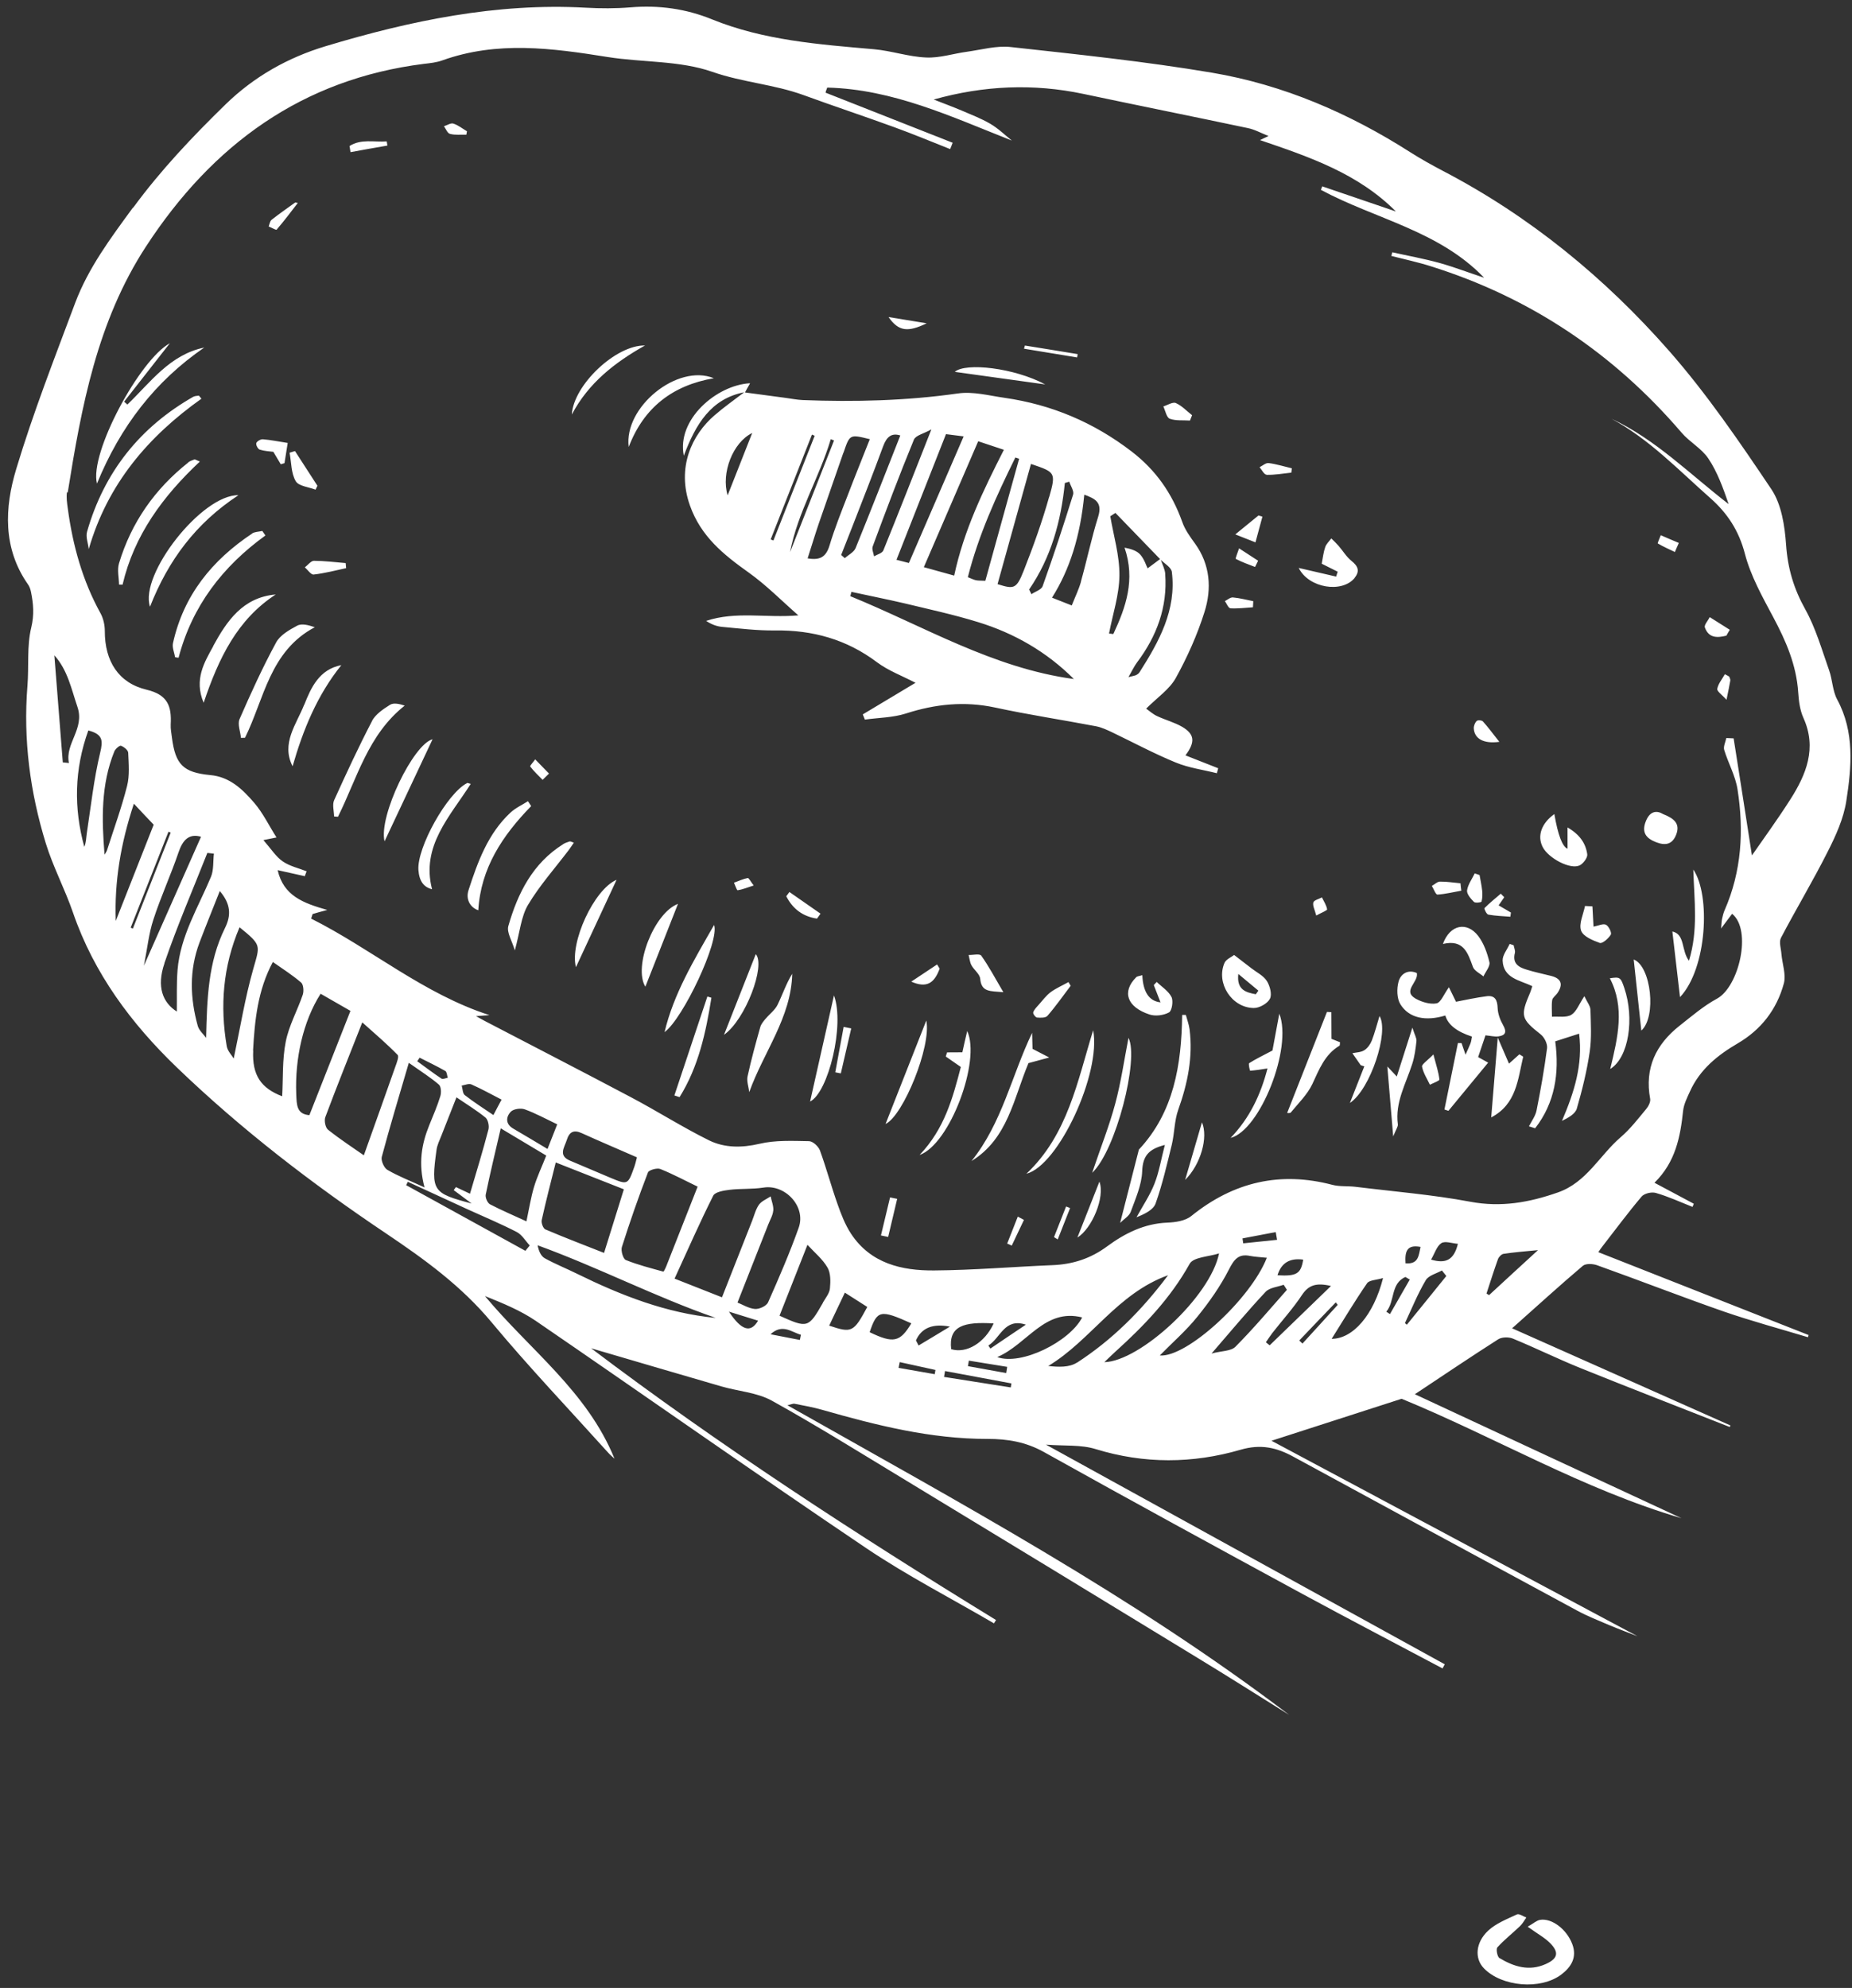 <svg width="164" height="176" viewBox="0 0 164 176" fill="none" xmlns="http://www.w3.org/2000/svg">
<rect x="0" y="0" width="164" height="176" fill="#333333" stroke="none"/>
<path d="M11.797 18.382C14.246 15.046 17.053 12.089 19.982 9.233C22.522 6.765 25.502 5.097 28.825 4.093C36.364 1.822 43.987 0.243 51.874 0.682C53.185 0.755 54.512 0.759 55.83 0.651C58.343 0.442 60.742 0.771 63.059 1.717C67.642 3.576 72.525 3.933 77.392 4.359C78.948 4.497 80.466 5.03 82.02 5.091C83.207 5.148 84.426 4.742 85.635 4.581C86.927 4.399 88.253 4.024 89.515 4.165C95.458 4.82 101.426 5.442 107.322 6.436C113.663 7.508 119.496 10.033 124.916 13.498C125.849 14.092 126.816 14.625 127.792 15.139C135.48 19.152 142.112 24.585 147.818 31.081C151.151 34.88 154.034 39.106 156.867 43.324C157.756 44.658 158.046 46.555 158.163 48.233C158.308 50.333 158.851 52.136 159.864 53.951C160.787 55.611 161.325 57.509 161.969 59.33C162.274 60.174 162.272 61.167 162.692 61.938C164.241 64.807 163.967 67.887 163.495 70.922C163.257 72.46 162.574 73.974 161.855 75.388C160.554 77.977 159.054 80.466 157.707 83.036C157.518 83.405 157.719 83.992 157.753 84.481C157.83 85.355 158.175 86.29 157.964 87.072C157.338 89.375 155.952 91.164 153.875 92.377C152.107 93.41 150.527 94.678 149.648 96.634C149.399 97.184 149.111 97.751 149.045 98.331C148.799 100.655 148.373 102.886 146.508 104.713C147.83 105.417 148.91 105.994 149.99 106.571C149.953 106.664 149.916 106.758 149.879 106.851C148.804 106.428 147.745 105.935 146.638 105.618C146.262 105.502 145.608 105.655 145.367 105.938C144.149 107.382 143.02 108.904 141.857 110.402C141.752 110.533 141.665 110.672 141.537 110.859L160.157 118.196C160.131 118.261 160.124 118.334 160.102 118.39C157.621 117.64 155.12 116.968 152.676 116.124C148.914 114.814 145.197 113.361 141.436 112.019C141.059 111.881 140.424 111.847 140.164 112.069C138.123 113.794 136.161 115.593 133.901 117.599C140.511 120.538 146.872 123.369 153.233 126.199C153.215 126.246 153.196 126.293 153.178 126.339C148.745 124.593 144.31 122.878 139.901 121.098C137.898 120.287 135.954 119.326 133.954 118.506C133.58 118.358 132.981 118.371 132.661 118.58C130.208 120.143 127.807 121.768 125.291 123.436C133.115 127.08 141.003 130.75 148.896 134.411C140.208 131.864 132.43 127.254 124.118 123.838C120.515 125.001 116.751 126.22 112.595 127.555C123.698 133.486 134.47 139.243 145.004 144.863C144.34 144.601 143.388 144.248 142.461 143.861C141.527 143.461 140.573 143.085 139.682 142.604C131.293 138.066 122.903 133.529 114.524 128.963C113.04 128.152 111.644 127.828 109.849 128.353C105.603 129.587 101.304 129.612 97.026 128.294C95.727 127.89 94.268 128.028 92.623 127.899C104.554 134.47 116.245 140.913 127.939 147.347C127.868 147.47 127.811 147.588 127.741 147.712C123.63 145.53 119.5 143.373 115.404 141.155C107.733 136.987 100.066 132.809 92.432 128.548C90.837 127.66 89.215 127.389 87.442 127.392C82.415 127.4 77.61 126.188 72.831 124.824C72.016 124.589 71.177 124.442 70.346 124.277C70.236 124.255 70.111 124.325 69.731 124.413C85.042 133.072 100.298 141.298 114.168 151.831C111.455 150.136 108.758 148.425 106.021 146.762C97.443 141.524 88.857 136.304 80.268 131.093C76.316 128.704 72.398 126.253 68.364 124.015C67.035 123.275 65.366 123.179 63.864 122.739C59.927 121.598 55.988 120.436 52.347 119.368C63.641 127.914 75.818 135.835 88.201 143.427C88.142 143.522 88.079 143.627 88.02 143.723C84.236 141.508 80.326 139.503 76.698 137.057C66.888 130.447 57.205 123.627 47.438 116.937C46.074 116.011 44.511 115.373 42.943 114.744C46.887 119.487 51.993 123.173 54.416 129.143C54.228 128.961 54.02 128.803 53.85 128.606C50.407 124.785 46.845 121.048 43.552 117.092C40.87 113.863 37.601 111.494 34.175 109.193C27.621 104.795 21.351 99.98 15.648 94.491C11.637 90.63 8.316 86.198 6.456 80.775C5.74 78.699 4.701 76.755 4.056 74.664C2.668 70.151 2.046 65.507 2.43 60.719C2.571 58.992 2.364 57.213 2.768 55.557C3.042 54.422 2.957 53.459 2.748 52.426C2.698 52.169 2.613 51.919 2.465 51.72C0.248 48.544 0.396 44.961 1.437 41.524C2.933 36.547 4.836 31.689 6.661 26.809C7.835 23.695 9.809 21.068 11.758 18.399L11.797 18.382ZM131.634 114.523C131.715 114.565 131.791 114.617 131.859 114.665C132.552 114.03 133.249 113.386 133.945 112.742C134.625 112.113 135.302 111.493 136.195 110.678C134.96 110.797 134.046 110.869 133.138 111.008C132.951 111.043 132.715 111.285 132.647 111.485C132.284 112.488 131.969 113.509 131.634 114.523ZM124.584 117.278C125.753 115.847 126.916 114.404 128.076 112.969C127.944 112.809 127.816 112.64 127.685 112.48C127.199 112.754 126.509 112.914 126.254 113.343C125.539 114.553 125.01 115.868 124.414 117.135C124.459 117.186 124.517 117.23 124.575 117.275L124.584 117.278ZM129.101 110.12C128.587 110.08 127.966 109.846 127.633 110.061C127.224 110.332 127.046 110.975 126.724 111.518C128.022 111.9 128.746 111.569 129.101 110.12ZM122.759 116.127C122.869 116.203 122.974 116.265 123.084 116.341C123.671 115.319 124.258 114.296 124.84 113.283C124.708 113.209 124.584 113.139 124.455 113.056C123.129 113.625 123.532 115.232 122.759 116.127ZM124.465 111.849C125.638 111.944 125.625 111.128 125.795 110.395C124.55 110.154 124.399 110.84 124.465 111.849ZM122.473 113.15C121.861 113.331 121.257 113.33 121.06 113.609C119.952 115.215 118.958 116.888 117.921 118.533C119.803 118.528 121.64 116.442 122.473 113.15ZM115.336 118.951C116.381 117.807 117.423 116.672 118.458 115.524C118.398 115.457 118.342 115.381 118.286 115.304C117.203 116.434 116.128 117.545 115.055 118.678C115.148 118.769 115.242 118.86 115.336 118.951ZM112.434 119.105C114.177 117.425 115.91 115.741 117.864 113.852C116.509 113.534 115.864 113.799 115.29 114.654C114.51 115.838 113.539 116.903 112.668 118.019C112.469 118.276 112.291 118.562 112.099 118.832C112.202 118.927 112.318 119.016 112.434 119.105ZM115.401 111.52C114.213 111.355 113.455 111.816 113.127 112.904C114.828 113.002 115.2 112.77 115.401 111.52ZM109.403 119.229C110.995 117.63 112.457 115.893 113.959 114.194C113.868 114.039 113.765 113.891 113.671 113.745C113.128 113.943 112.429 113.991 112.074 114.37C110.511 116.034 109.051 117.793 107.286 119.832C108.181 119.59 109.006 119.635 109.403 119.229ZM112.182 111.354C111.612 111.292 111.142 111.279 110.701 111.192C109.671 110.981 109.287 111.489 108.818 112.406C108.064 113.881 107.082 115.278 106.032 116.572C105.056 117.787 103.857 118.827 102.702 120.004C105.085 120.208 110.754 115.006 112.182 111.354ZM113.089 109.766C113.05 109.535 113.008 109.313 112.969 109.081C111.988 109.268 111.007 109.454 110.027 109.64C110.048 109.778 110.071 109.939 110.092 110.077C111.094 109.974 112.087 109.868 113.089 109.766ZM107.959 110.966C107.065 111.262 105.695 111.284 105.351 111.883C103.649 114.941 101.305 117.379 98.773 119.666C98.489 119.922 98.219 120.194 97.79 120.598C100.939 120.53 107.193 114.803 107.954 110.953L107.959 110.966ZM95.375 120.64C98.452 118.643 101.047 116.088 103.437 112.901C98.918 114.525 96.608 118.662 92.828 120.934C93.758 121.041 94.699 121.066 95.365 120.636L95.375 120.64ZM95.829 116.637C92.496 115.799 90.983 119.007 88.309 120.147C90.444 120.924 94.727 118.775 95.829 116.637ZM87.696 119.398C88.74 118.696 89.791 117.975 90.844 117.277C88.939 116.656 88.61 118.45 87.523 119.124C87.582 119.223 87.647 119.303 87.706 119.402L87.696 119.398ZM85.792 120.474C85.761 120.635 85.743 120.79 85.713 120.951C86.841 121.158 87.969 121.364 89.102 121.562C89.131 121.379 89.16 121.196 89.189 121.013C88.062 120.828 86.922 120.649 85.787 120.461L85.792 120.474ZM83.608 121.905C85.581 122.217 87.544 122.526 89.508 122.835C89.52 122.721 89.546 122.602 89.562 122.478C87.598 122.115 85.647 121.746 83.684 121.383C83.658 121.557 83.624 121.727 83.599 121.901L83.608 121.905ZM84.23 119.448C85.599 119.868 87.216 118.863 87.991 117.169C85.355 117.006 83.984 117.384 84.23 119.448ZM79.561 121.099C80.633 121.284 81.702 121.478 82.774 121.663C82.79 121.539 82.81 121.407 82.836 121.287C81.782 121.055 80.728 120.824 79.674 120.592C79.639 120.762 79.605 120.933 79.566 121.112L79.561 121.099ZM84.13 117.453C82.606 117.155 81.599 117.561 81.111 118.673C81.192 118.824 81.263 118.971 81.344 119.122C82.18 118.619 83.025 118.119 84.121 117.449L84.13 117.453ZM77.011 117.944C79.109 118.954 79.695 118.839 80.702 117.161C77.948 115.924 77.677 115.98 77.011 117.944ZM76.8 115.71C76.179 115.314 75.557 114.918 74.815 114.442C74.298 115.535 73.864 116.445 73.426 117.364C75.431 118.034 75.587 117.966 76.8 115.71ZM72.867 115.328C73.102 114.923 73.453 114.499 73.492 114.072C73.554 113.448 73.565 112.706 73.273 112.213C72.842 111.47 72.137 110.901 71.503 110.208L69.029 116.485C71.516 117.605 71.587 117.59 72.873 115.341L72.867 115.328ZM70.831 118.632C70.862 118.471 70.898 118.324 70.925 118.172C70.069 117.932 69.292 117.161 68.231 118.127C69.095 118.294 69.958 118.461 70.831 118.632ZM67.128 116.924C66.242 116.651 65.393 116.392 64.548 116.124C65.672 117.821 66.486 118.033 67.128 116.924ZM68.473 107.177C68.437 107.595 68.197 107.987 68.035 108.398C67.135 110.681 66.232 112.973 65.307 115.321C65.765 115.501 66.301 115.842 66.856 115.888C67.233 115.918 67.866 115.627 68.014 115.307C68.981 113.126 69.933 110.929 70.731 108.683C71.392 106.814 69.525 104.835 67.611 105.141C66.609 105.297 65.582 105.217 64.582 105.341C64.082 105.404 63.322 105.525 63.157 105.861C61.96 108.242 60.886 110.693 59.735 113.201L63.934 114.856L66.599 108.092C66.791 107.606 66.915 107.071 67.208 106.657C67.445 106.329 67.891 106.159 68.244 105.92C68.326 106.341 68.513 106.771 68.478 107.19L68.473 107.177ZM48.229 111.391C49.15 111.905 50.142 112.296 51.09 112.767C54.983 114.679 58.986 116.256 63.378 116.679C58.038 114.823 53.005 112.214 47.609 110.25C47.703 110.752 47.896 111.195 48.229 111.391ZM61.777 105.057C60.759 104.57 59.646 103.969 58.471 103.495C58.181 103.381 57.463 103.585 57.379 103.8C56.546 105.968 55.775 108.172 55.073 110.392C54.963 110.726 55.175 111.448 55.415 111.553C56.487 111.986 57.618 112.27 58.737 112.581C58.775 112.596 58.921 112.308 58.983 112.149C59.901 109.819 60.819 107.49 61.777 105.057ZM48.293 108.844C50.023 109.58 51.779 110.25 53.491 110.925C54.117 108.924 54.668 107.141 55.245 105.294L49.213 102.917C48.77 104.699 48.338 106.344 47.971 108.015C47.913 108.273 48.1 108.757 48.293 108.844ZM50.467 102.752C51.671 103.259 52.872 103.775 54.077 104.282C55.59 104.911 55.6 104.915 56.181 103.274C56.24 103.124 56.275 102.954 56.403 102.464C54.736 101.732 53.123 101.053 51.52 100.324C50.815 100.003 50.416 100.192 50.185 100.944C49.964 101.613 49.43 102.311 50.467 102.752ZM46.516 110.749C46.655 110.587 46.781 110.432 46.911 110.267C46.538 109.871 46.233 109.329 45.778 109.085C44.387 108.364 42.93 107.758 41.51 107.112C39.708 106.283 37.906 105.454 36.114 104.629C36.073 104.732 36.014 104.828 35.964 104.927C39.489 106.867 43.004 108.803 46.529 110.743L46.516 110.749ZM48.364 102.302C47.035 101.508 45.853 100.804 44.342 99.896C43.853 102.015 43.396 103.889 43.011 105.769C42.962 106.031 43.166 106.5 43.389 106.62C44.411 107.153 45.485 107.608 46.618 108.13C46.87 106.944 47.013 106.006 47.285 105.097C47.556 104.188 47.972 103.325 48.373 102.305L48.364 102.302ZM48.484 101.722L49.343 99.542C48.306 99.047 47.419 98.557 46.464 98.213C46.114 98.086 45.472 98.179 45.236 98.421C44.791 98.894 44.751 99.516 45.455 99.923C46.44 100.495 47.408 101.082 48.484 101.722ZM40.38 105.1C40.817 105.304 41.252 105.519 41.618 105.685C42.202 103.71 42.766 101.868 43.251 100.006C43.335 99.683 43.218 99.129 42.99 98.941C42.221 98.314 41.367 97.794 40.421 97.151C39.927 98.405 39.5 99.49 39.076 100.566C38.917 100.968 38.714 101.374 38.657 101.795C38.143 105.483 38.342 105.637 41.763 106.552C41.144 106.093 40.665 105.72 40.178 105.366C40.233 105.28 40.302 105.188 40.367 105.105L40.38 105.1ZM44.406 97.349C43.455 96.855 42.62 96.396 41.746 96.009C41.516 95.907 41.174 96.064 40.885 96.112C40.968 96.394 40.968 96.805 41.158 96.955C41.943 97.567 42.789 98.106 43.692 98.721C43.927 98.262 44.11 97.934 44.411 97.362L44.406 97.349ZM33.806 102.423C33.722 102.747 34.005 103.399 34.305 103.571C35.262 104.131 36.304 104.531 37.593 105.125C37.026 103 37.331 101.294 38.016 99.608C38.361 98.76 38.725 97.92 38.991 97.052C39.09 96.746 39.065 96.206 38.874 96.033C38.15 95.403 37.334 94.897 36.202 94.095C35.343 97.042 34.528 99.714 33.81 102.414L33.806 102.423ZM39.655 95.422C39.583 95.221 39.577 94.906 39.439 94.819C38.697 94.397 37.925 94.028 37.159 93.64C37.087 93.741 37.024 93.846 36.948 93.956C37.662 94.475 38.368 95.013 39.097 95.495C39.217 95.574 39.459 95.453 39.645 95.419L39.655 95.422ZM28.81 98.898C28.688 99.207 28.817 99.841 29.049 100.019C30.151 100.897 31.348 101.671 32.219 102.284C33.171 99.622 34.089 97.044 35.002 94.454C35.129 94.104 35.354 93.533 35.205 93.388C34.243 92.404 33.184 91.5 32.081 90.515C30.887 93.546 29.817 96.204 28.81 98.898ZM27.396 98.73L31.034 89.497C30.188 89.012 29.28 88.493 28.391 87.98C26.829 90.434 26.111 93.739 26.233 96.856C26.272 97.855 26.277 98.635 27.396 98.73ZM22.422 93.01C22.31 95.213 23.137 96.35 24.987 97.057C25.076 95.514 24.985 93.825 25.304 92.222C25.584 90.797 26.337 89.462 26.81 88.07C26.917 87.745 26.874 87.166 26.664 86.987C25.898 86.328 25.042 85.785 24.161 85.168C22.817 87.675 22.556 90.339 22.409 93.015L22.422 93.01ZM20.697 93.713C21.273 90.99 21.698 88.348 22.425 85.792C23.026 83.662 23.192 83.706 21.213 82.094C19.726 85.593 19.479 89.073 20.078 92.626C20.151 93.044 20.513 93.414 20.697 93.713ZM17.513 90.827C17.625 91.228 18 91.538 18.252 91.885C18.335 88.438 18.42 85.208 19.916 82.177C20.483 81.039 20.445 80.04 19.463 78.886C18.829 80.495 18.228 81.966 17.668 83.442C16.743 85.898 16.83 88.364 17.513 90.827ZM14.563 85.288C13.857 87.355 14.396 88.756 15.658 89.556C15.673 88.34 15.627 87.112 15.722 85.885C15.966 82.879 17.551 80.337 18.683 77.628C18.936 77.014 18.861 76.271 18.94 75.578C18.744 75.555 18.557 75.536 18.361 75.512C17.082 78.758 15.687 81.97 14.558 85.275L14.563 85.288ZM15.811 75.459C15.13 77.46 14.237 79.399 13.584 81.411C13.178 82.635 13.054 83.937 12.741 85.499C14.52 81.477 16.153 77.798 17.801 74.081C16.754 73.777 16.186 74.342 15.807 75.468L15.811 75.459ZM11.572 82.132C11.637 82.157 11.693 82.179 11.768 82.209L15.115 73.715C15.05 73.689 14.984 73.663 14.919 73.637L11.568 82.141L11.572 82.132ZM10.251 81.535L13.609 73.013C13.027 72.406 12.509 71.856 11.856 71.155C10.69 74.662 10.123 78.048 10.251 81.535ZM9.258 75.665C9.332 75.532 9.434 75.41 9.48 75.266C10.084 73.375 10.767 71.505 11.252 69.588C11.49 68.655 11.396 67.635 11.353 66.645C11.346 66.416 10.977 66.119 10.712 66.025C10.59 65.977 10.213 66.304 10.124 66.528C8.931 69.474 9.005 72.55 9.258 75.665ZM7.464 74.98C7.636 74.572 7.626 74.157 7.689 73.75C8.053 71.375 8.309 68.969 8.87 66.64C9.128 65.574 9.123 65.01 7.821 64.67C6.578 68.125 6.519 71.538 7.47 74.993L7.464 74.98ZM5.561 67.497C5.739 67.513 5.926 67.533 6.103 67.549C5.745 65.797 7.529 64.533 6.854 62.571C6.312 60.985 6 59.338 4.813 58.016C5.061 61.172 5.308 64.328 5.561 67.497ZM5.933 43.576C5.86 44.034 5.936 44.528 6 44.996C6.438 48.271 7.302 51.399 8.897 54.287C9.15 54.743 9.283 55.336 9.281 55.864C9.274 58.542 10.501 60.473 12.981 61.062C14.857 61.509 15.204 62.521 15.117 64.14C15.096 64.521 15.18 64.911 15.223 65.295C15.534 67.687 16.21 68.386 18.613 68.62C20.346 68.773 21.478 69.878 22.509 71.073C23.294 71.987 23.831 73.118 24.486 74.143C24.415 74.158 24.096 74.227 23.324 74.377C24.032 75.186 24.439 75.854 25.035 76.261C25.654 76.689 26.441 76.859 27.152 77.139C27.097 77.279 27.038 77.429 26.992 77.573C26.218 77.398 25.444 77.222 24.588 77.037C25.1 79.302 26.841 79.956 28.98 80.561C28.244 80.757 27.962 80.841 27.681 80.924C27.639 81.059 27.6 81.184 27.554 81.328C32.886 84.002 37.504 87.993 43.343 89.873C43.033 89.891 42.72 89.919 42.151 89.965C42.559 90.191 42.744 90.296 42.933 90.392C47.253 92.645 51.593 94.874 55.892 97.152C58.217 98.381 60.436 99.796 62.787 100.96C64.164 101.632 65.676 101.633 67.259 101.263C68.665 100.93 70.179 101.008 71.639 101.032C71.983 101.038 72.465 101.487 72.605 101.845C73.176 103.41 73.603 105.016 74.161 106.587C74.481 107.502 74.839 108.431 75.366 109.233C77.106 111.864 79.847 112.501 82.72 112.477C86.198 112.453 89.687 112.153 93.167 112.011C94.966 111.942 96.556 111.444 98.052 110.336C99.619 109.182 101.34 108.325 103.359 108.245C104.083 108.217 104.952 108.095 105.492 107.659C109.262 104.616 113.386 103.691 117.988 104.899C118.635 105.067 119.346 104.991 120.016 105.071C123.416 105.492 126.852 105.765 130.211 106.397C132.919 106.902 135.39 106.47 137.96 105.57C140.503 104.681 141.654 102.281 143.516 100.681C144.364 99.956 145.055 99.05 145.773 98.187C145.974 97.953 146.173 97.556 146.127 97.289C145.624 94.562 146.631 92.473 148.719 90.821C149.799 89.972 150.864 89.051 152.057 88.408C153.986 87.352 155.168 82.35 153.384 80.901C153.093 81.283 152.815 81.66 152.407 82.202C152.449 81.765 152.448 81.548 152.497 81.341C152.552 81.092 152.614 80.825 152.716 80.594C154.233 77.129 154.433 73.522 153.864 69.894C153.68 68.687 153.04 67.57 152.683 66.392C152.594 66.097 152.797 65.691 152.87 65.341C153.083 65.35 153.296 65.358 153.518 65.37C154.083 68.953 154.648 72.537 155.138 75.735C156.115 74.326 157.383 72.588 158.54 70.775C159.955 68.555 160.901 66.236 159.704 63.571C159.391 62.885 159.288 62.078 159.237 61.301C159.075 58.86 158.142 56.731 157.023 54.636C156.06 52.83 155.026 50.985 154.514 49.022C153.981 46.975 152.965 45.44 151.476 44.118C148.661 41.637 146.053 38.88 142.702 37.073C146.624 38.91 149.654 41.995 153.078 44.631C152.588 43.216 152.088 41.798 151.277 40.592C150.679 39.697 149.623 39.141 148.913 38.31C142.889 31.279 135.521 26.344 126.724 23.58C125.572 23.213 124.376 22.958 123.208 22.66C123.23 22.549 123.261 22.443 123.292 22.336C124.682 22.646 126.095 22.9 127.469 23.279C128.802 23.653 130.105 24.156 131.425 24.59C127.419 20.417 121.773 19.392 116.968 16.808C117.008 16.705 117.049 16.602 117.089 16.499C119.262 17.236 121.441 17.986 123.613 18.724C120.261 15.36 115.984 13.902 111.573 12.402C111.854 12.264 112.04 12.175 112.331 12.041C111.657 11.776 111.092 11.456 110.49 11.338C105.643 10.314 100.777 9.337 95.93 8.313C91.501 7.379 87.104 7.57 82.683 8.811C83.496 9.131 84.326 9.437 85.142 9.78C86.001 10.15 86.874 10.484 87.683 10.954C88.378 11.357 88.971 11.937 89.602 12.445C84.225 10.326 79.077 7.898 73.256 7.755C73.197 7.905 73.142 8.045 73.101 8.202L84.361 12.639C84.288 12.826 84.214 13.013 84.14 13.2C82.494 12.552 80.863 11.866 79.199 11.264C76.526 10.287 73.83 9.397 71.167 8.423C68.55 7.468 65.746 7.293 63.077 6.36C60.181 5.348 56.876 5.538 53.786 5.044C48.897 4.264 44.036 3.602 39.167 5.347C38.651 5.533 38.088 5.592 37.534 5.655C26.794 7 18.824 12.776 12.923 21.831C8.607 28.452 7.212 35.996 5.998 43.602L5.933 43.576ZM131.788 170.921C130.642 171.993 130.572 173.403 131.402 174.259C132.972 175.894 136.429 176.197 138.261 174.811C139.14 174.142 139.674 173.282 139.227 172.112C138.737 170.806 137.416 169.799 136.375 169.972C136.06 170.032 135.772 170.297 135.283 170.579C136.131 171.195 136.775 171.535 137.27 172.033C138.089 172.863 137.938 173.409 136.888 173.881C135.404 174.55 134.052 174.115 132.784 173.356C132.589 173.247 132.461 172.558 132.596 172.407C133.209 171.729 133.94 171.163 134.601 170.527C134.826 170.313 134.981 170.028 135.161 169.764C134.877 169.663 134.519 169.392 134.316 169.496C133.44 169.908 132.485 170.277 131.788 170.921ZM136.453 91.597C136.764 91.85 137.04 92.412 136.997 92.795C136.758 94.635 136.433 96.474 136.067 98.308C135.971 98.799 135.631 99.249 135.393 99.717C135.574 99.778 135.756 99.838 135.941 99.89C137.688 97.649 138.1 95.013 137.72 92.194C138.475 91.951 139.106 91.746 139.835 91.514C140.183 94.277 139.389 96.731 138.316 99.237C138.878 98.961 139.498 98.622 139.635 98.136C140.112 96.487 140.528 94.802 140.775 93.105C140.951 91.889 140.872 90.637 140.84 89.403C140.827 89.052 140.54 88.712 140.3 88.196C139.822 88.915 139.596 89.572 139.142 89.847C138.691 90.112 138.011 89.974 137.433 90.016C137.434 89.52 137.381 89.023 137.451 88.543C137.482 88.328 137.763 88.136 137.907 87.934C138.439 87.16 138.267 86.638 137.375 86.406C136.65 86.217 135.897 86.072 135.177 85.842C134.491 85.637 133.907 85.309 134.148 84.367C134.198 84.159 134.077 83.917 134.038 83.686C133.926 83.642 133.807 83.616 133.685 83.568C133.471 84.057 133.046 84.559 133.062 85.041C133.129 86.624 134.582 86.775 135.69 87.309C135.619 87.518 135.575 87.685 135.516 87.834C134.599 89.97 134.691 90.201 136.462 91.601L136.453 91.597ZM123.848 86.901C123.677 87.525 123.691 88.395 124.007 88.909C124.771 90.15 126.259 90.434 127.99 89.906C128.212 90.713 128.997 91.336 130.344 91.773C130.308 91.975 130.29 92.184 130.213 92.381C130.106 92.652 129.981 92.916 129.778 93.376C129.615 92.912 129.518 92.636 129.425 92.351C129.317 92.352 129.212 92.343 129.104 92.344C128.709 94.306 128.304 96.265 127.909 98.228C128.022 98.272 128.147 98.31 128.263 98.345C129.42 96.942 130.578 95.54 131.78 94.079C131.586 93.97 131.273 93.803 130.893 93.589C131.11 92.929 131.329 92.291 131.544 91.662C132.013 91.707 132.355 91.798 132.685 91.755C133.323 91.672 133.445 91.363 133.107 90.765C132.846 90.306 132.639 89.76 132.62 89.233C132.594 88.531 132.381 88.112 131.666 88.198C130.734 88.317 129.8 88.522 128.934 88.689C128.746 88.29 128.495 87.802 128.306 87.404C127.856 88.026 127.591 88.754 127.214 88.832C126.632 88.938 125.908 88.718 125.367 88.418C124.141 87.719 125.64 86.959 125.464 86.144C124.652 85.791 124.033 86.239 123.848 86.901ZM105.018 89.857C104.91 89.858 104.802 89.858 104.684 89.855C104.625 94.284 103.944 98.479 100.851 101.778C100.304 103.907 99.769 106.031 99.191 108.267C99.531 107.926 99.99 107.664 100.129 107.286C100.558 106.115 101.1 104.902 101.143 103.698C101.198 102.379 101.665 101.742 103.152 101.366C102.825 102.61 102.646 103.749 102.233 104.797C101.824 105.836 101.181 106.782 100.641 107.769C101.343 107.494 102.127 107.122 102.333 106.544C102.933 104.857 103.34 103.083 103.768 101.339C104.011 100.31 103.991 99.211 104.342 98.236C105.174 95.906 105.65 93.575 105.337 91.106C105.277 90.683 105.123 90.276 105.009 89.853L105.018 89.857ZM15.039 30.391C12.39 31.822 7.896 40.102 8.587 42.817C10.661 37.744 13.747 33.751 18.087 30.771C15.042 31.398 13.331 33.847 11.281 35.816C11.183 35.735 11.086 35.653 10.992 35.562C12.346 33.826 13.696 32.099 15.039 30.391ZM17.144 35.111C12.409 37.806 9.226 41.772 7.709 47.075C7.573 47.529 7.804 48.096 7.859 48.614C9.532 42.833 13.124 38.65 17.837 35.298C17.766 35.205 17.682 35.118 17.61 35.025C17.446 35.057 17.278 35.045 17.14 35.121L17.144 35.111ZM22.328 47.237C18.799 49.586 16.261 52.681 15.319 56.936C15.232 57.323 15.434 57.77 15.507 58.188C15.607 58.206 15.712 58.215 15.813 58.233C17.014 53.648 19.724 50.144 23.503 47.408C23.414 47.276 23.326 47.144 23.228 47.008C22.919 47.081 22.566 47.071 22.318 47.233L22.328 47.237ZM24.441 56.899C23.254 59.09 22.215 61.371 21.216 63.658C21.017 64.109 21.288 64.767 21.337 65.327C21.455 65.33 21.576 65.323 21.697 65.317C23.397 61.88 23.876 57.649 27.877 55.529C27.323 55.343 26.721 55.171 26.308 55.397C25.61 55.771 24.789 56.236 24.441 56.899ZM32.94 63.846C31.744 66.142 30.657 68.491 29.588 70.847C29.411 71.242 29.578 71.805 29.584 72.283C29.698 72.295 29.816 72.298 29.929 72.311C31.624 68.915 32.573 65.052 35.838 62.47C35.378 62.321 34.866 62.195 34.536 62.4C33.934 62.779 33.243 63.242 32.927 63.852L32.94 63.846ZM18.89 57.197C18.116 58.611 17.155 60.145 18.034 62.22C19.371 58.251 21.015 54.846 24.416 52.631C21.496 52.885 20.084 54.988 18.88 57.193L18.89 57.197ZM108.426 85.266C108.559 84.93 109.043 84.742 109.283 84.545C109.913 85.031 110.377 85.387 110.833 85.739C111.298 86.095 111.887 86.382 112.186 86.856C112.459 87.288 112.657 88.047 112.452 88.43C112.232 88.852 111.513 89.249 111.03 89.243C109.07 89.227 107.666 87.031 108.43 85.257L108.426 85.266ZM111.207 88.026C111.283 87.916 111.359 87.805 111.431 87.704C110.846 87.214 110.252 86.721 109.657 86.227C109.493 87.632 110.321 87.861 111.207 88.026ZM86.042 102.784C89.252 100.807 89.755 97.255 91.075 94.122C91.56 93.989 92.093 93.842 92.913 93.625C92.213 93.263 91.82 93.054 91.433 92.858C91.415 92.354 91.411 91.899 91.398 91.439C89.569 95.258 88.734 99.435 86.029 102.79L86.042 102.784ZM148.092 82.458C148.321 84.428 148.541 86.363 148.769 88.28C151.172 85.746 151.488 79.214 149.946 76.985C150.035 79.776 150.39 82.358 149.563 85.058C148.864 84.145 149.234 82.713 148.088 82.467L148.092 82.458ZM16.655 40.96C13.715 43.292 11.63 46.253 10.538 49.876C10.364 50.455 10.531 51.127 10.542 51.758C10.647 51.766 10.755 51.766 10.854 51.761C11.879 47.378 14.426 43.929 17.698 40.863C17.37 40.734 17.279 40.665 17.221 40.675C17.02 40.747 16.818 40.819 16.649 40.947L16.655 40.96ZM112.68 93.005C111.766 93.488 111.169 93.772 110.618 94.127C110.532 94.18 110.681 94.79 110.7 94.797C111.179 94.759 111.66 94.689 112.239 94.593C111.647 96.889 110.672 98.98 108.973 100.742C111.561 100.097 114.484 92.787 113.285 89.742C113.022 91.151 112.811 92.29 112.68 93.005ZM67.817 90.167C67.633 90.387 67.416 90.636 67.332 90.906C66.923 92.355 66.523 93.808 66.202 95.281C66.105 95.718 66.289 96.212 66.349 96.689C67.619 93.137 70.066 90.081 70.153 86.213C69.616 87.083 69.299 88.05 68.856 88.956C68.627 89.427 68.16 89.762 67.813 90.177L67.817 90.167ZM90.89 103.916C93.733 103.199 97.526 94.999 96.803 91.213C95.409 95.711 94.565 100.457 90.89 103.916ZM13.283 53.713C14.897 49.615 17.328 46.326 21.116 43.841C17.866 43.782 12.328 50.873 13.283 53.713ZM45.197 71.95C43.2 73.811 42.302 76.31 41.489 78.811C41.206 79.693 41.714 80.38 42.355 80.589C42.571 76.859 44.5 73.966 47.037 71.367C46.943 71.222 46.848 71.077 46.754 70.932C46.233 71.267 45.643 71.531 45.197 71.95ZM132.633 91.832C132.424 94.365 132.238 96.648 132.051 98.93C134.298 97.751 134.403 95.566 134.884 93.551C134.77 93.484 134.659 93.409 134.545 93.342C134.227 93.627 133.909 93.913 133.625 94.168C133.285 93.386 132.971 92.646 132.62 91.838L132.633 91.832ZM63.235 81.889C61.425 85.055 59.658 87.979 58.848 91.378C60.485 90.186 63.739 83.297 63.235 81.889ZM49.867 74.741C47.185 76.419 45.853 79.06 45.018 81.974C44.848 82.544 45.348 83.303 45.59 84.144C46.04 82.506 46.142 81.152 46.754 80.118C47.776 78.402 49.131 76.883 50.344 75.285C50.501 75.077 50.64 74.862 50.816 74.607C50.607 74.535 50.511 74.476 50.45 74.495C50.252 74.558 50.042 74.626 49.87 74.732L49.867 74.741ZM119.951 51.161C120.449 50.557 120.247 50.11 119.679 49.66C119.227 49.298 118.918 48.766 118.531 48.321C118.331 48.091 118.109 47.885 117.892 47.669C117.706 47.92 117.455 48.146 117.354 48.43C117.196 48.887 117.144 49.374 117.042 49.907C117.467 50.117 117.963 50.367 118.459 50.616C118.404 50.757 118.367 50.904 118.321 51.048C117.271 50.807 116.23 50.57 115.004 50.282C115.894 52.081 118.85 52.532 119.961 51.165L119.951 51.161ZM85.219 93.165C84.7 93.166 84.289 93.167 83.865 93.173C83.817 93.294 83.792 93.414 83.753 93.539C84.167 93.832 84.585 94.115 85.085 94.464C84.371 97.208 83.642 99.936 81.432 102.254C84.116 101.312 86.876 93.894 85.648 91.281C85.479 91.982 85.344 92.599 85.219 93.165ZM139.894 76.612C140.208 76.445 140.592 75.937 140.557 75.642C140.422 74.67 139.906 73.894 138.807 73.256C138.808 74.077 138.808 74.596 138.811 75.138C138.354 74.965 137.964 73.943 137.642 72.072C136.5 72.887 136.115 74 136.598 74.968C137.104 75.989 139.091 77.031 139.898 76.603L139.894 76.612ZM26.928 62.407C26.253 64.119 24.873 65.812 25.91 67.842C26.842 64.599 28.088 61.545 30.227 58.887C28.265 59.259 27.538 60.886 26.937 62.41L26.928 62.407ZM38.304 65.452C36.617 65.868 33.508 72.251 34.053 74.487C35.447 71.524 36.841 68.561 38.304 65.452ZM117.886 89.61C117.759 89.603 117.632 89.596 117.505 89.589L113.982 98.533C113.982 98.533 114.23 98.587 114.315 98.481C114.98 97.672 115.769 96.903 116.207 95.984C116.818 94.679 117.306 93.358 118.618 92.578C118.661 92.552 118.64 92.414 118.663 92.272L117.906 91.973C117.903 91.129 117.899 90.371 117.896 89.613L117.886 89.61ZM55.675 39.572C57.019 36.049 59.6 34.105 63.215 33.486C59.975 32.166 55.22 36.064 55.675 39.572ZM41.355 69.334C39.594 70.24 36.917 75.032 37.052 77.019C37.123 78.02 37.531 78.548 38.259 78.727C37.271 74.901 39.847 72.284 41.686 69.4C41.497 69.358 41.402 69.298 41.35 69.321L41.355 69.334ZM82.027 90.352L78.419 99.51C79.983 98.776 82.494 92.622 82.027 90.352ZM127.786 83.568C129.617 83.144 129.984 84.38 130.431 85.604C130.561 85.958 131.04 86.168 131.363 86.447C131.551 86.024 131.978 85.543 131.892 85.186C131.697 84.363 131.396 83.51 130.896 82.859C129.902 81.57 128.401 81.843 127.777 83.564L127.786 83.568ZM123.683 95.298C123.285 94.882 123.081 94.661 122.852 94.419C123.026 96.444 123.176 98.34 123.372 100.612C123.612 100.003 123.807 99.756 123.783 99.541C123.525 97.592 124.495 95.953 125.053 94.206C125.267 93.555 125.355 92.866 125.43 92.182C125.46 91.913 125.272 91.623 125.071 90.981C124.54 92.631 124.141 93.89 123.689 95.311L123.683 95.298ZM73.851 88.125C73.106 91.441 72.427 94.48 71.735 97.525C73.351 96.714 74.818 90.743 73.851 88.125ZM54.6 77.892C52.603 78.737 50.434 83.448 51.001 85.628C52.31 82.826 53.455 80.359 54.6 77.892ZM100.604 86.529C99.335 87.801 99.784 89.156 101.793 89.818C102.309 89.989 103.036 89.897 103.518 89.633C103.777 89.498 103.916 88.623 103.741 88.273C103.468 87.733 102.885 87.374 102.431 86.936C102.34 87.029 102.259 87.127 102.171 87.211C102.364 87.709 102.557 88.206 102.767 88.743C101.759 88.634 101.221 87.831 101.155 86.335C100.954 86.407 100.715 86.411 100.591 86.534L100.604 86.529ZM99.931 91.883C99.552 93.831 99.271 95.806 98.758 97.711C98.236 99.667 97.479 101.562 96.714 103.833C98.815 101.873 100.881 93.749 99.931 91.883ZM62.997 88.333C62.881 88.298 62.765 88.263 62.64 88.225C61.662 91.146 60.697 94.062 59.718 96.984C59.872 97.034 60.034 97.087 60.178 97.133C61.858 94.433 62.507 91.415 62.997 88.333ZM60.037 80.023C57.919 80.821 56.065 85.58 57.148 87.358L60.037 80.023ZM142.556 86.61C143.898 89.181 143.272 91.841 142.589 94.642C144.242 93.629 144.747 90.153 143.837 87.471C143.513 86.511 143.451 86.476 142.556 86.61ZM119.766 93.257C120.008 93.602 120.251 93.946 120.49 94.299C120.593 94.34 120.696 94.38 120.815 94.406L119.536 97.652C121.369 96.429 123.021 91.33 122.159 89.953C121.917 90.733 121.745 91.443 121.476 92.126C121.347 92.454 121.102 92.8 120.815 92.979C120.525 93.168 120.114 93.168 119.76 93.244L119.766 93.257ZM66.411 33.957C66.239 34.256 66.102 34.494 65.971 34.745C67.172 34.905 68.383 35.068 69.584 35.228C70.086 35.297 70.587 35.397 71.085 35.42C75.673 35.596 80.244 35.484 84.821 34.834C86.162 34.638 87.587 35.027 88.958 35.221C93.109 35.819 96.835 37.385 100.195 39.962C102.345 41.609 103.776 43.653 104.687 46.195C104.929 46.896 105.392 47.532 105.833 48.138C107.166 49.993 107.317 52.105 106.661 54.181C106.027 56.201 105.141 58.175 104.122 60.022C103.565 61.024 102.492 61.746 101.496 62.737C101.791 62.951 102.109 63.238 102.476 63.404C103.206 63.746 104 63.951 104.695 64.354C105.79 65.002 105.861 65.7 104.976 66.875L107.876 68.017C107.83 68.162 107.793 68.309 107.756 68.457C106.538 68.15 105.264 67.983 104.112 67.507C102.205 66.724 100.377 65.744 98.505 64.844C98.049 64.632 97.577 64.403 97.077 64.303C94.093 63.733 91.083 63.282 88.106 62.638C85.415 62.064 82.839 62.324 80.215 63.171C79.065 63.539 77.801 63.538 76.588 63.709C76.53 63.556 76.462 63.4 76.403 63.247C77.9 62.356 79.386 61.461 81.071 60.45C79.888 59.832 78.661 59.382 77.66 58.631C74.968 56.608 71.969 55.772 68.624 55.816C67.06 55.837 65.486 55.639 63.92 55.497C63.442 55.45 62.984 55.269 62.529 54.971C65.177 54.09 67.842 54.73 70.695 54.481C69.233 53.203 67.853 51.795 66.284 50.679C64.073 49.105 62.062 47.492 61.092 44.743C59.901 41.377 61.275 38.493 63.271 36.772C64.109 36.043 65.019 35.407 65.902 34.729C62.965 35.3 61.606 37.543 60.554 40.349C59.902 37.152 63.437 34.103 66.4 33.931L66.411 33.957ZM82.476 38.017C81.797 38.398 81.092 38.541 80.931 38.921C79.646 42.046 78.454 45.208 77.281 48.377C77.186 48.62 77.352 48.966 77.4 49.255C77.683 49.086 78.125 48.979 78.224 48.727C79.611 45.317 80.95 41.89 82.48 38.007L82.476 38.017ZM83.768 38.439L79.386 49.562C79.976 49.709 80.378 49.813 80.485 49.844C82.127 46.06 83.708 42.404 85.334 38.635C84.891 38.579 84.22 38.499 83.759 38.436L83.768 38.439ZM86.622 39.067C85.019 42.779 83.452 46.399 81.808 50.214C82.937 50.529 83.766 50.758 84.496 50.96C85.355 46.943 87.058 43.443 88.896 39.822C88.17 39.579 87.547 39.377 86.612 39.063L86.622 39.067ZM89.913 40.504C88.24 43.898 86.662 47.328 85.705 51.101C86.032 51.23 86.212 51.322 86.41 51.368C86.649 51.419 86.895 51.397 87.254 51.42C88.251 47.792 89.256 44.2 90.247 40.614C90.135 40.57 90.025 40.548 89.913 40.504ZM92.915 43.989C93.528 41.831 93.43 41.803 91.374 41.101C91.299 41.071 91.209 41.079 91.291 41.09C90.289 44.705 89.311 48.199 88.336 51.716C89.808 52.177 90.009 52.159 90.669 50.485C91.509 48.352 92.288 46.184 92.906 43.985L92.915 43.989ZM95.024 43.793C95.126 43.477 94.807 43.026 94.687 42.644C94.555 42.679 94.428 42.726 94.296 42.76C93.955 46.149 93.082 49.35 91.131 52.191C91.203 52.338 91.269 52.472 91.335 52.606C91.675 52.373 92.225 52.211 92.332 51.886C93.291 49.205 94.184 46.499 95.027 43.783L95.024 43.793ZM95.718 51.491C96.253 49.584 96.654 47.634 97.246 45.749C97.65 44.449 96.95 44.141 96.017 43.795C95.664 47.46 94.734 50.422 93.158 52.914L94.907 53.603C95.202 52.855 95.531 52.184 95.727 51.494L95.718 51.491ZM103.181 50.811C103.396 53.749 102.436 56.321 100.688 58.647C100.438 58.981 100.264 59.366 99.927 59.947C100.382 59.834 100.507 59.819 100.615 59.764C100.723 59.709 100.846 59.617 100.905 59.522C102.637 56.8 104.191 54.008 103.77 50.632C103.718 50.244 103.165 49.919 102.792 49.577C102.942 49.992 103.159 50.402 103.187 50.824L103.181 50.811ZM98.196 56.087C98.329 56.107 98.465 56.118 98.588 56.134C99.7 53.751 100.556 51.333 99.582 48.485C100.123 48.59 100.656 48.746 100.972 49.097C101.338 49.512 101.507 50.097 101.626 50.317C101.944 50.086 102.329 49.794 102.727 49.497C101.405 48.133 100.094 46.774 98.773 45.41C98.624 45.514 98.469 45.604 98.32 45.708C98.615 47.456 99.148 49.2 99.127 50.954C99.112 52.666 98.536 54.374 98.209 56.082L98.196 56.087ZM75.297 52.782C81.814 55.437 87.915 59.148 95.095 60.118C92.684 57.709 89.822 56.063 86.602 55.075C84.463 54.416 82.264 53.939 80.083 53.414C78.52 53.047 76.955 52.744 75.394 52.399C75.365 52.528 75.33 52.644 75.301 52.773L75.297 52.782ZM75.46 46.665C75.136 47.488 74.815 48.302 74.487 49.135C74.594 49.22 74.707 49.318 74.81 49.413C75.127 49.127 75.608 48.895 75.761 48.534C77.096 45.256 78.384 41.959 79.725 38.554C78.959 38.306 78.516 38.661 78.204 39.511C77.323 41.909 76.387 44.285 75.46 46.665ZM74.68 40.089C73.966 42.175 73.221 44.259 72.511 46.335C72.167 47.345 71.861 48.37 71.517 49.434C72.64 49.628 73.151 49.289 73.453 48.305C73.899 46.817 74.479 45.37 75.041 43.917C75.682 42.235 76.365 40.558 77.024 38.884C75.234 38.438 75.252 38.445 74.69 40.093L74.68 40.089ZM69.961 48.886L73.857 38.998C73.763 38.961 73.661 38.92 73.567 38.883C72.55 42.287 70.634 45.368 69.961 48.886ZM68.246 47.756C68.33 47.789 68.404 47.819 68.489 47.852L72.141 38.581C72.057 38.548 71.982 38.518 71.902 38.476L68.246 47.756ZM64.434 43.855L66.609 38.336C64.9 39.164 63.84 41.881 64.434 43.855ZM148.424 73.911C148.807 72.938 148.269 72.466 147.268 72.072C146.72 71.737 146.106 71.787 145.745 72.704C145.341 73.701 145.771 74.227 146.663 74.568C147.453 74.868 148.077 74.79 148.428 73.901L148.424 73.911ZM50.637 36.701C52.105 33.907 54.457 32.078 57.119 30.587C54.537 30.532 50.78 34.088 50.637 36.701ZM66.926 84.477L64.113 91.615C66.029 90.263 67.815 85.455 66.926 84.477ZM144.67 84.946C144.893 87.012 145.113 89.087 145.344 91.242C146.705 90.038 146.217 85.545 144.67 84.946ZM141.111 82.052C141.087 81.535 141.052 80.884 141.014 80.242C140.801 80.234 140.579 80.222 140.356 80.21C140.209 80.941 139.801 81.785 140.007 82.385C140.189 82.91 141.046 83.259 141.67 83.483C141.902 83.553 142.443 83.085 142.643 82.743C142.741 82.576 142.454 81.987 142.209 81.869C141.955 81.747 141.536 81.96 141.105 82.039L141.111 82.052ZM84.549 32.922C87.121 33.276 89.721 33.641 92.558 34.035C89.811 32.563 85.507 32.078 84.549 32.922ZM85.774 84.544C85.85 84.844 85.88 85.18 86.021 85.452C86.253 85.878 86.763 86.23 86.8 86.656C86.911 87.856 87.672 87.734 88.85 87.842C88.101 86.563 87.554 85.537 86.894 84.607C86.755 84.412 86.168 84.559 85.783 84.548L85.774 84.544ZM28.11 43.009C27.446 41.98 26.787 40.964 26.123 39.935C25.965 39.981 25.806 40.026 25.644 40.081C25.805 40.934 25.773 41.894 26.187 42.597C26.443 43.044 27.334 43.114 27.942 43.353C27.986 43.241 28.053 43.127 28.11 43.009ZM92.758 89.933C93.492 89.087 94.136 88.163 94.811 87.273C94.747 87.161 94.68 87.059 94.616 86.947C94.087 87.247 93.517 87.487 93.03 87.846C92.628 88.152 92.319 88.582 91.973 88.964C91.797 89.165 91.572 89.379 91.495 89.63C91.451 89.742 91.697 90.077 91.833 90.087C92.138 90.11 92.595 90.128 92.758 89.933ZM97.356 104.616L95.406 109.564C96.683 108.792 97.874 105.987 97.356 104.616ZM27.78 50.865C28.741 50.758 29.694 50.506 30.65 50.3C30.636 50.143 30.628 49.999 30.61 49.852C29.669 49.773 28.733 49.653 27.794 49.65C27.533 49.655 27.268 50.026 26.993 50.231C27.261 50.456 27.54 50.9 27.78 50.865ZM24.863 41.103C24.973 41.071 25.083 41.038 25.193 41.006C25.293 40.397 25.389 39.797 25.477 39.216C24.663 39.09 23.973 38.947 23.282 38.891C23.095 38.872 22.764 39.055 22.698 39.223C22.639 39.373 22.835 39.753 22.997 39.806C23.42 39.94 23.887 39.962 24.206 40.001C24.451 40.422 24.662 40.764 24.863 41.103ZM106.437 99.364C105.942 101.06 105.49 102.59 104.947 104.462C106.329 103.093 107.006 100.691 106.437 99.364ZM126.936 93.348C126.407 93.896 125.89 94.222 125.926 94.431C126.03 94.991 126.369 95.502 126.623 96.035C126.921 95.882 127.473 95.689 127.463 95.577C127.398 94.946 127.186 94.333 126.933 93.358L126.936 93.348ZM105.378 37.227C105.441 37.068 105.504 36.909 105.563 36.76C105.083 36.387 104.653 35.915 104.118 35.682C103.85 35.566 103.385 35.869 103.016 35.983C103.199 36.369 103.301 36.96 103.582 37.071C104.119 37.271 104.766 37.191 105.365 37.233L105.378 37.227ZM111.443 45.636C110.837 46.133 110.244 46.623 109.389 47.313L111.175 48.017C111.378 47.254 111.587 46.504 111.791 45.741C111.675 45.706 111.559 45.671 111.443 45.636ZM131.193 79.831C131.277 79.507 131.286 79.154 131.247 78.815C131.198 78.363 131.095 77.912 131.02 77.472C130.88 77.416 130.732 77.38 130.592 77.324C130.352 77.824 129.988 78.308 129.913 78.829C129.873 79.149 130.239 79.563 130.517 79.845C130.632 79.966 131.167 79.896 131.183 79.827L131.193 79.831ZM69.627 79.349C70.206 80.485 71.112 81.145 72.347 81.329C72.447 81.185 72.557 81.044 72.66 80.89C71.737 80.245 70.823 79.604 69.905 78.972C69.812 79.098 69.719 79.224 69.627 79.349ZM152.876 56.277C152.978 56.101 153.07 55.921 153.178 55.758C152.59 55.386 151.992 55.01 151.404 54.638C151.251 54.945 150.896 55.324 150.97 55.547C151.313 56.515 152.086 56.473 152.876 56.277ZM130.766 63.83C130.608 63.984 130.498 64.265 130.508 64.485C130.556 65.379 131.344 65.873 132.771 65.679C132.202 64.958 131.786 64.394 131.321 63.876C131.225 63.762 130.857 63.736 130.766 63.83ZM127.292 79.201C128.001 79.157 128.698 78.978 129.405 78.856C129.372 78.638 129.349 78.423 129.329 78.199C128.724 78.145 128.115 78.045 127.506 78.054C127.267 78.057 127.041 78.303 126.795 78.433C126.959 78.703 127.129 79.202 127.292 79.201ZM74.707 90.915C74.46 92.255 74.213 93.595 73.966 94.935C74.126 94.966 74.296 95.001 74.457 95.031C74.764 93.704 75.071 92.377 75.378 91.05C75.157 91.006 74.927 90.959 74.707 90.915ZM132.706 80.157C132.907 79.868 133.058 79.647 133.207 79.435C133.107 79.331 133.008 79.227 132.899 79.12C132.408 79.542 131.903 79.948 131.455 80.399C131.405 80.444 131.639 80.947 131.79 80.974C132.437 81.088 133.098 81.111 133.748 81.161C133.764 81.038 133.78 80.915 133.796 80.791C133.453 80.592 133.111 80.392 132.716 80.16L132.706 80.157ZM79.438 106.137C79.227 106.097 79.029 106.051 78.817 106.011C78.547 107.137 78.28 108.253 78.01 109.378C78.221 109.418 78.438 109.471 78.649 109.511C78.919 108.386 79.177 107.266 79.447 106.14L79.438 106.137ZM112.158 42.039C112.886 42.055 113.619 41.923 114.353 41.844C114.369 41.721 114.385 41.597 114.395 41.461C113.713 41.3 113.04 41.089 112.342 40.998C112.095 40.965 111.807 41.23 111.539 41.362C111.745 41.606 111.94 42.017 112.153 42.026L112.158 42.039ZM82.991 85.382C82.275 85.856 81.555 86.34 80.694 86.908C82.022 87.486 82.714 87.099 83.21 85.76C83.14 85.635 83.057 85.516 82.987 85.391L82.991 85.382ZM111.138 50.196C111.23 50.016 111.313 49.833 111.409 49.644C110.849 49.282 110.293 48.912 109.724 48.547C109.617 48.873 109.383 49.439 109.432 49.48C109.976 49.77 110.567 49.971 111.138 50.196ZM82.061 28.624C80.915 28.432 79.95 28.278 78.681 28.07C79.58 29.354 80.394 29.426 82.061 28.624ZM31.04 13.471C32.123 13.271 33.216 13.075 34.306 12.888C34.29 12.763 34.261 12.644 34.246 12.519C33.143 12.603 31.976 12.273 30.951 12.928C30.976 13.111 31.005 13.284 31.04 13.471ZM108.939 53.857C109.605 53.893 110.275 53.811 110.952 53.765C110.968 53.587 110.975 53.406 110.981 53.225C110.38 53.107 109.783 52.947 109.178 52.893C108.947 52.877 108.696 53.103 108.467 53.218C108.627 53.443 108.774 53.836 108.952 53.852L108.939 53.857ZM94.76 106.954C94.639 106.906 94.526 106.862 94.405 106.814L93.336 109.527C93.45 109.593 93.555 109.656 93.665 109.732L94.757 106.963L94.76 106.954ZM24.506 20.32C25.161 19.563 25.758 18.76 26.374 17.965C26.291 17.955 26.222 17.938 26.14 17.928C25.445 18.432 24.734 18.919 24.059 19.453C23.906 19.566 23.872 19.844 23.791 20.05C24.044 20.149 24.454 20.397 24.511 20.334L24.506 20.32ZM148.321 48.862C148.428 48.591 148.553 48.327 148.666 48.069C148.127 47.846 147.602 47.617 147.067 47.385C146.967 47.637 146.768 48.088 146.801 48.112C147.283 48.399 147.808 48.628 148.317 48.872L148.321 48.862ZM46.942 67.85C47.269 68.281 47.672 68.656 48.05 69.043C48.232 68.855 48.423 68.671 48.614 68.487C48.207 68.067 47.8 67.648 47.393 67.228C47.241 67.449 46.907 67.804 46.952 67.854L46.942 67.85ZM90.672 30.871C92.243 31.134 93.805 31.392 95.38 31.645C95.394 31.554 95.413 31.453 95.431 31.352C93.878 31.097 92.316 30.838 90.76 30.592C90.723 30.686 90.709 30.777 90.681 30.875L90.672 30.871ZM90.674 108.002C90.494 107.91 90.318 107.808 90.129 107.712L89.189 110.098C89.329 110.153 89.457 110.214 89.593 110.278C89.955 109.524 90.312 108.757 90.674 108.002ZM152.89 61.945C153.043 61.173 153.151 60.708 153.223 60.25C153.245 60.14 153.162 60.02 153.124 59.898C153 59.827 152.868 59.753 152.74 59.692C152.507 60.119 152.151 60.53 152.069 60.984C152.026 61.205 152.49 61.507 152.886 61.954L152.89 61.945ZM39.855 11.854C40.304 11.977 40.817 11.909 41.297 11.925C41.315 11.824 41.333 11.723 41.351 11.622C40.956 11.391 40.581 11.081 40.15 10.944C39.921 10.864 39.594 11.092 39.313 11.176C39.487 11.418 39.626 11.807 39.855 11.854ZM116.557 81.056C117.026 80.798 117.532 80.609 117.519 80.506C117.459 80.136 117.226 79.796 117.06 79.45C116.797 79.595 116.359 79.692 116.301 79.896C116.222 80.178 116.425 80.54 116.557 81.056ZM64.999 78.153C65.104 78.378 65.243 78.822 65.32 78.819C65.756 78.754 66.16 78.578 66.74 78.395C66.475 78.053 66.314 77.72 66.212 77.734C65.79 77.816 65.401 78.008 64.989 78.149L64.999 78.153Z" fill="white"/>
</svg>
